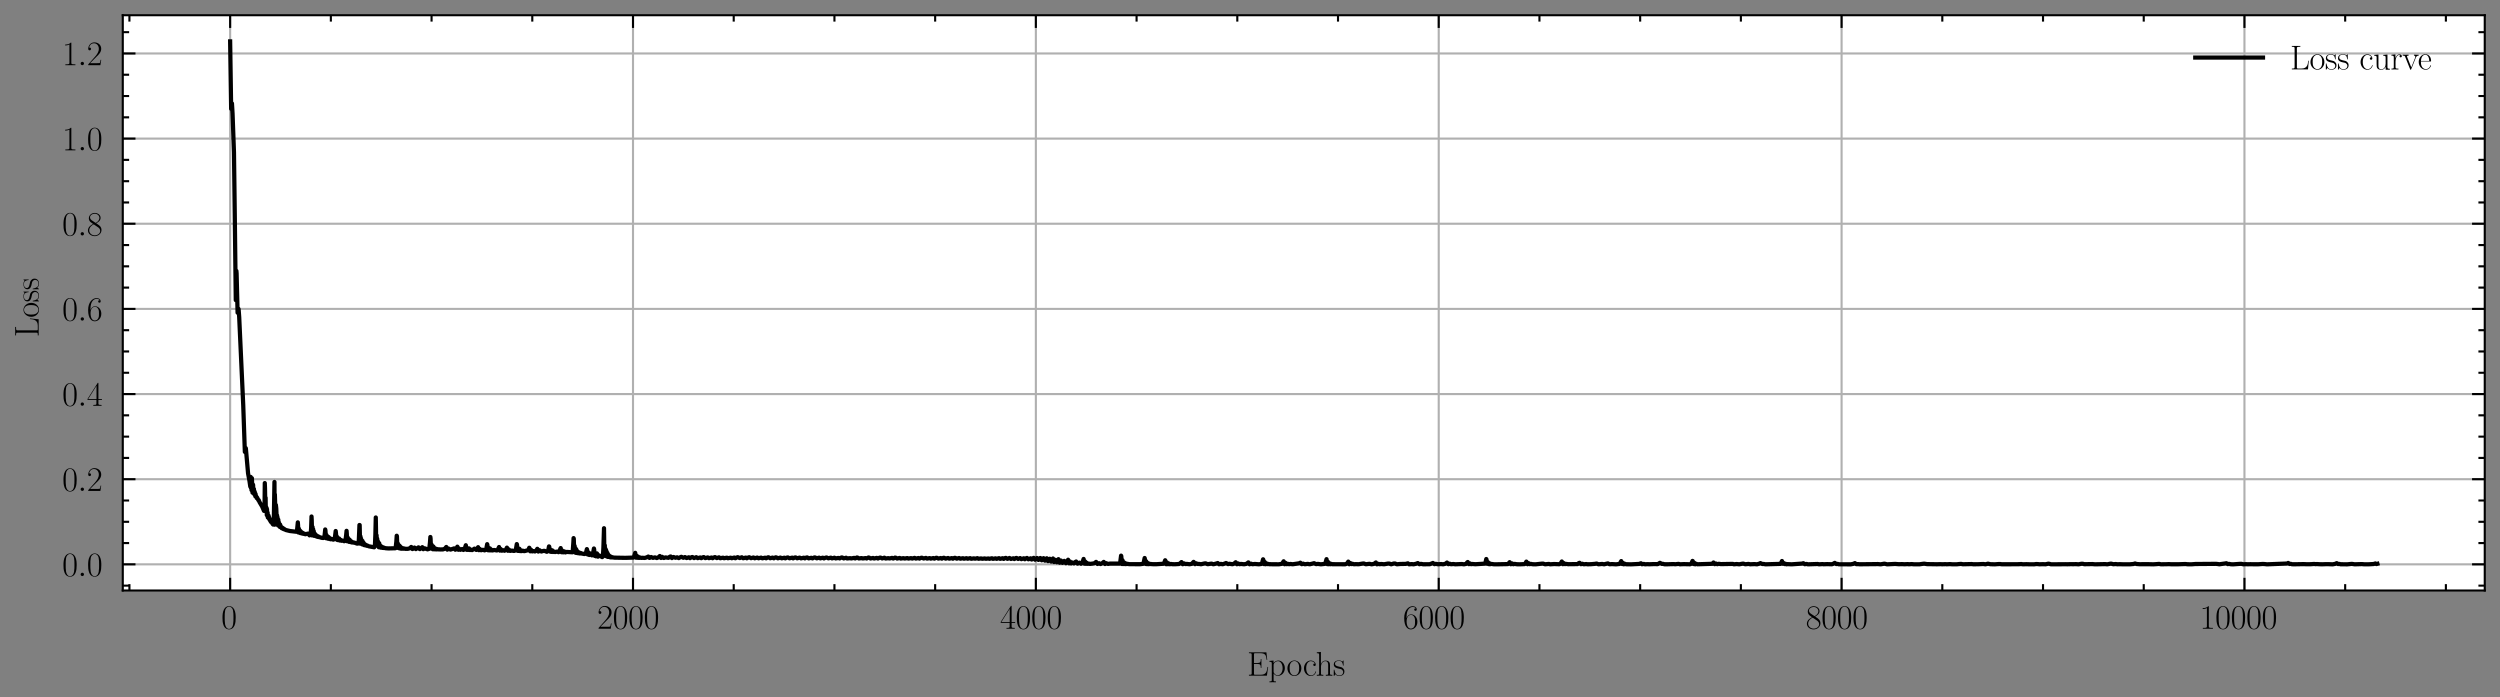 <?xml version="1.0" encoding="utf-8" standalone="no"?>
<!DOCTYPE svg PUBLIC "-//W3C//DTD SVG 1.1//EN"
  "http://www.w3.org/Graphics/SVG/1.1/DTD/svg11.dtd">
<svg xmlns:xlink="http://www.w3.org/1999/xlink" width="590.605pt" height="164.769pt" viewBox="0 0 590.605 164.769" xmlns="http://www.w3.org/2000/svg" version="1.1">
 <rect x="0" y="0" width="590.605" height="164.769" fill="#808080" stroke="none"/>
 <defs>
  <style type="text/css">*{stroke-linejoin: round; stroke-linecap: butt}</style>
 </defs>
 <g id="figure_1">
  <g id="patch_1">
   <path d="M -0 164.769 
L 590.605 164.769 
L 590.605 0 
L -0 0 
L -0 164.769 
z
" style="fill: none"/>
  </g>
  <g id="axes_1">
   <g id="patch_2">
    <path d="M 29.005 139.5 
L 587.005 139.5 
L 587.005 3.6 
L 29.005 3.6 
z
" style="fill: #ffffff"/>
   </g>
   <g id="matplotlib.axis_1">
    <g id="xtick_1">
     <g id="line2d_1">
      <path d="M 54.369 139.5 
L 54.369 3.6 
" clip-path="url(#pc10a42ae82)" style="fill: none; stroke: #b0b0b0; stroke-width: 0.5; stroke-linecap: square"/>
     </g>
     <g id="line2d_2">
      <defs>
       <path id="me698f281bd" d="M 0 0 
L 0 -3 
" style="stroke: #000000; stroke-width: 0.5"/>
      </defs>
      <g>
       <use xlink:href="#me698f281bd" x="54.369" y="139.5" style="stroke: #000000; stroke-width: 0.5"/>
      </g>
     </g>
     <g id="line2d_3">
      <defs>
       <path id="m2a7e837bf4" d="M 0 0 
L 0 3 
" style="stroke: #000000; stroke-width: 0.5"/>
      </defs>
      <g>
       <use xlink:href="#m2a7e837bf4" x="54.369" y="3.6" style="stroke: #000000; stroke-width: 0.5"/>
      </g>
     </g>
     <g id="text_1">
      <!-- $\mathdefault{0}$ -->
      <g transform="translate(52.252 148.535)scale(0.08 -0.08)">
       <defs>
        <path id="CMR17-30" d="M 2688 2025 
C 2688 2416 2682 3080 2413 3591 
C 2176 4039 1798 4198 1466 4198 
C 1158 4198 768 4058 525 3597 
C 269 3118 243 2524 243 2025 
C 243 1661 250 1106 448 619 
C 723 -39 1216 -128 1466 -128 
C 1760 -128 2208 -7 2470 600 
C 2662 1042 2688 1559 2688 2025 
z
M 1466 -26 
C 1056 -26 813 325 723 812 
C 653 1188 653 1738 653 2096 
C 653 2588 653 2997 736 3387 
C 858 3929 1216 4096 1466 4096 
C 1728 4096 2067 3923 2189 3400 
C 2272 3036 2278 2607 2278 2096 
C 2278 1680 2278 1169 2202 792 
C 2067 95 1690 -26 1466 -26 
z
" transform="scale(0.016)"/>
       </defs>
       <use xlink:href="#CMR17-30" transform="scale(0.996)"/>
      </g>
     </g>
    </g>
    <g id="xtick_2">
     <g id="line2d_4">
      <path d="M 149.542 139.5 
L 149.542 3.6 
" clip-path="url(#pc10a42ae82)" style="fill: none; stroke: #b0b0b0; stroke-width: 0.5; stroke-linecap: square"/>
     </g>
     <g id="line2d_5">
      <g>
       <use xlink:href="#me698f281bd" x="149.542" y="139.5" style="stroke: #000000; stroke-width: 0.5"/>
      </g>
     </g>
     <g id="line2d_6">
      <g>
       <use xlink:href="#m2a7e837bf4" x="149.542" y="3.6" style="stroke: #000000; stroke-width: 0.5"/>
      </g>
     </g>
     <g id="text_2">
      <!-- $\mathdefault{2000}$ -->
      <g transform="translate(141.074 148.535)scale(0.08 -0.08)">
       <defs>
        <path id="CMR17-32" d="M 2669 989 
L 2554 989 
C 2490 536 2438 459 2413 420 
C 2381 369 1920 369 1830 369 
L 602 369 
C 832 619 1280 1072 1824 1597 
C 2214 1967 2669 2402 2669 3035 
C 2669 3790 2067 4224 1395 4224 
C 691 4224 262 3604 262 3030 
C 262 2780 448 2748 525 2748 
C 589 2748 781 2787 781 3010 
C 781 3207 614 3264 525 3264 
C 486 3264 448 3258 422 3245 
C 544 3790 915 4058 1306 4058 
C 1862 4058 2227 3617 2227 3035 
C 2227 2479 1901 2000 1536 1584 
L 262 146 
L 262 0 
L 2515 0 
L 2669 989 
z
" transform="scale(0.016)"/>
       </defs>
       <use xlink:href="#CMR17-32" transform="scale(0.996)"/>
       <use xlink:href="#CMR17-30" transform="translate(45.69 0)scale(0.996)"/>
       <use xlink:href="#CMR17-30" transform="translate(91.381 0)scale(0.996)"/>
       <use xlink:href="#CMR17-30" transform="translate(137.071 0)scale(0.996)"/>
      </g>
     </g>
    </g>
    <g id="xtick_3">
     <g id="line2d_7">
      <path d="M 244.715 139.5 
L 244.715 3.6 
" clip-path="url(#pc10a42ae82)" style="fill: none; stroke: #b0b0b0; stroke-width: 0.5; stroke-linecap: square"/>
     </g>
     <g id="line2d_8">
      <g>
       <use xlink:href="#me698f281bd" x="244.715" y="139.5" style="stroke: #000000; stroke-width: 0.5"/>
      </g>
     </g>
     <g id="line2d_9">
      <g>
       <use xlink:href="#m2a7e837bf4" x="244.715" y="3.6" style="stroke: #000000; stroke-width: 0.5"/>
      </g>
     </g>
     <g id="text_3">
      <!-- $\mathdefault{4000}$ -->
      <g transform="translate(236.247 148.535)scale(0.08 -0.08)">
       <defs>
        <path id="CMR17-34" d="M 2150 4122 
C 2150 4256 2144 4256 2029 4256 
L 128 1254 
L 128 1088 
L 1779 1088 
L 1779 457 
C 1779 224 1766 160 1318 160 
L 1197 160 
L 1197 0 
C 1402 0 1747 0 1965 0 
C 2182 0 2528 0 2733 0 
L 2733 160 
L 2611 160 
C 2163 160 2150 224 2150 457 
L 2150 1088 
L 2803 1088 
L 2803 1254 
L 2150 1254 
L 2150 4122 
z
M 1798 3703 
L 1798 1254 
L 256 1254 
L 1798 3703 
z
" transform="scale(0.016)"/>
       </defs>
       <use xlink:href="#CMR17-34" transform="scale(0.996)"/>
       <use xlink:href="#CMR17-30" transform="translate(45.69 0)scale(0.996)"/>
       <use xlink:href="#CMR17-30" transform="translate(91.381 0)scale(0.996)"/>
       <use xlink:href="#CMR17-30" transform="translate(137.071 0)scale(0.996)"/>
      </g>
     </g>
    </g>
    <g id="xtick_4">
     <g id="line2d_10">
      <path d="M 339.888 139.5 
L 339.888 3.6 
" clip-path="url(#pc10a42ae82)" style="fill: none; stroke: #b0b0b0; stroke-width: 0.5; stroke-linecap: square"/>
     </g>
     <g id="line2d_11">
      <g>
       <use xlink:href="#me698f281bd" x="339.888" y="139.5" style="stroke: #000000; stroke-width: 0.5"/>
      </g>
     </g>
     <g id="line2d_12">
      <g>
       <use xlink:href="#m2a7e837bf4" x="339.888" y="3.6" style="stroke: #000000; stroke-width: 0.5"/>
      </g>
     </g>
     <g id="text_4">
      <!-- $\mathdefault{6000}$ -->
      <g transform="translate(331.42 148.535)scale(0.08 -0.08)">
       <defs>
        <path id="CMR17-36" d="M 678 2176 
C 678 3690 1395 4032 1811 4032 
C 1946 4032 2272 4009 2400 3776 
C 2298 3776 2106 3776 2106 3553 
C 2106 3381 2246 3323 2336 3323 
C 2394 3323 2566 3348 2566 3560 
C 2566 3954 2246 4179 1805 4179 
C 1043 4179 243 3390 243 1984 
C 243 253 966 -128 1478 -128 
C 2099 -128 2688 427 2688 1283 
C 2688 2081 2170 2662 1517 2662 
C 1126 2662 838 2407 678 1960 
L 678 2176 
z
M 1478 25 
C 691 25 691 1200 691 1436 
C 691 1896 909 2560 1504 2560 
C 1613 2560 1926 2560 2138 2120 
C 2253 1870 2253 1609 2253 1289 
C 2253 944 2253 690 2118 434 
C 1978 171 1773 25 1478 25 
z
" transform="scale(0.016)"/>
       </defs>
       <use xlink:href="#CMR17-36" transform="scale(0.996)"/>
       <use xlink:href="#CMR17-30" transform="translate(45.69 0)scale(0.996)"/>
       <use xlink:href="#CMR17-30" transform="translate(91.381 0)scale(0.996)"/>
       <use xlink:href="#CMR17-30" transform="translate(137.071 0)scale(0.996)"/>
      </g>
     </g>
    </g>
    <g id="xtick_5">
     <g id="line2d_13">
      <path d="M 435.061 139.5 
L 435.061 3.6 
" clip-path="url(#pc10a42ae82)" style="fill: none; stroke: #b0b0b0; stroke-width: 0.5; stroke-linecap: square"/>
     </g>
     <g id="line2d_14">
      <g>
       <use xlink:href="#me698f281bd" x="435.061" y="139.5" style="stroke: #000000; stroke-width: 0.5"/>
      </g>
     </g>
     <g id="line2d_15">
      <g>
       <use xlink:href="#m2a7e837bf4" x="435.061" y="3.6" style="stroke: #000000; stroke-width: 0.5"/>
      </g>
     </g>
     <g id="text_5">
      <!-- $\mathdefault{8000}$ -->
      <g transform="translate(426.593 148.535)scale(0.08 -0.08)">
       <defs>
        <path id="CMR17-38" d="M 1741 2264 
C 2144 2467 2554 2773 2554 3263 
C 2554 3841 1990 4179 1472 4179 
C 890 4179 378 3759 378 3180 
C 378 3021 416 2747 666 2505 
C 730 2442 998 2251 1171 2130 
C 883 1983 211 1634 211 934 
C 211 279 838 -128 1459 -128 
C 2144 -128 2720 362 2720 1010 
C 2720 1590 2330 1857 2074 2029 
L 1741 2264 
z
M 902 2822 
C 851 2854 595 3051 595 3351 
C 595 3739 998 4032 1459 4032 
C 1965 4032 2336 3676 2336 3262 
C 2336 2669 1670 2331 1638 2331 
C 1632 2331 1626 2331 1574 2370 
L 902 2822 
z
M 2080 1519 
C 2176 1449 2483 1240 2483 851 
C 2483 381 2010 25 1472 25 
C 890 25 448 438 448 940 
C 448 1443 838 1862 1280 2060 
L 2080 1519 
z
" transform="scale(0.016)"/>
       </defs>
       <use xlink:href="#CMR17-38" transform="scale(0.996)"/>
       <use xlink:href="#CMR17-30" transform="translate(45.69 0)scale(0.996)"/>
       <use xlink:href="#CMR17-30" transform="translate(91.381 0)scale(0.996)"/>
       <use xlink:href="#CMR17-30" transform="translate(137.071 0)scale(0.996)"/>
      </g>
     </g>
    </g>
    <g id="xtick_6">
     <g id="line2d_16">
      <path d="M 530.234 139.5 
L 530.234 3.6 
" clip-path="url(#pc10a42ae82)" style="fill: none; stroke: #b0b0b0; stroke-width: 0.5; stroke-linecap: square"/>
     </g>
     <g id="line2d_17">
      <g>
       <use xlink:href="#me698f281bd" x="530.234" y="139.5" style="stroke: #000000; stroke-width: 0.5"/>
      </g>
     </g>
     <g id="line2d_18">
      <g>
       <use xlink:href="#m2a7e837bf4" x="530.234" y="3.6" style="stroke: #000000; stroke-width: 0.5"/>
      </g>
     </g>
     <g id="text_6">
      <!-- $\mathdefault{10000}$ -->
      <g transform="translate(519.649 148.535)scale(0.08 -0.08)">
       <defs>
        <path id="CMR17-31" d="M 1702 4058 
C 1702 4192 1696 4192 1606 4192 
C 1357 3916 979 3827 621 3827 
C 602 3827 570 3827 563 3808 
C 557 3795 557 3782 557 3648 
C 755 3648 1088 3686 1344 3839 
L 1344 461 
C 1344 236 1331 160 781 160 
L 589 160 
L 589 0 
C 896 0 1216 0 1523 0 
C 1830 0 2150 0 2458 0 
L 2458 160 
L 2266 160 
C 1715 160 1702 230 1702 458 
L 1702 4058 
z
" transform="scale(0.016)"/>
       </defs>
       <use xlink:href="#CMR17-31" transform="scale(0.996)"/>
       <use xlink:href="#CMR17-30" transform="translate(45.69 0)scale(0.996)"/>
       <use xlink:href="#CMR17-30" transform="translate(91.381 0)scale(0.996)"/>
       <use xlink:href="#CMR17-30" transform="translate(137.071 0)scale(0.996)"/>
       <use xlink:href="#CMR17-30" transform="translate(182.762 0)scale(0.996)"/>
      </g>
     </g>
    </g>
    <g id="xtick_7">
     <g id="line2d_19">
      <defs>
       <path id="md8eb2c9aec" d="M 0 0 
L 0 -1.5 
" style="stroke: #000000; stroke-width: 0.5"/>
      </defs>
      <g>
       <use xlink:href="#md8eb2c9aec" x="30.576" y="139.5" style="stroke: #000000; stroke-width: 0.5"/>
      </g>
     </g>
     <g id="line2d_20">
      <defs>
       <path id="mef6c2cd133" d="M 0 0 
L 0 1.5 
" style="stroke: #000000; stroke-width: 0.5"/>
      </defs>
      <g>
       <use xlink:href="#mef6c2cd133" x="30.576" y="3.6" style="stroke: #000000; stroke-width: 0.5"/>
      </g>
     </g>
    </g>
    <g id="xtick_8">
     <g id="line2d_21">
      <g>
       <use xlink:href="#md8eb2c9aec" x="78.162" y="139.5" style="stroke: #000000; stroke-width: 0.5"/>
      </g>
     </g>
     <g id="line2d_22">
      <g>
       <use xlink:href="#mef6c2cd133" x="78.162" y="3.6" style="stroke: #000000; stroke-width: 0.5"/>
      </g>
     </g>
    </g>
    <g id="xtick_9">
     <g id="line2d_23">
      <g>
       <use xlink:href="#md8eb2c9aec" x="101.955" y="139.5" style="stroke: #000000; stroke-width: 0.5"/>
      </g>
     </g>
     <g id="line2d_24">
      <g>
       <use xlink:href="#mef6c2cd133" x="101.955" y="3.6" style="stroke: #000000; stroke-width: 0.5"/>
      </g>
     </g>
    </g>
    <g id="xtick_10">
     <g id="line2d_25">
      <g>
       <use xlink:href="#md8eb2c9aec" x="125.749" y="139.5" style="stroke: #000000; stroke-width: 0.5"/>
      </g>
     </g>
     <g id="line2d_26">
      <g>
       <use xlink:href="#mef6c2cd133" x="125.749" y="3.6" style="stroke: #000000; stroke-width: 0.5"/>
      </g>
     </g>
    </g>
    <g id="xtick_11">
     <g id="line2d_27">
      <g>
       <use xlink:href="#md8eb2c9aec" x="173.335" y="139.5" style="stroke: #000000; stroke-width: 0.5"/>
      </g>
     </g>
     <g id="line2d_28">
      <g>
       <use xlink:href="#mef6c2cd133" x="173.335" y="3.6" style="stroke: #000000; stroke-width: 0.5"/>
      </g>
     </g>
    </g>
    <g id="xtick_12">
     <g id="line2d_29">
      <g>
       <use xlink:href="#md8eb2c9aec" x="197.129" y="139.5" style="stroke: #000000; stroke-width: 0.5"/>
      </g>
     </g>
     <g id="line2d_30">
      <g>
       <use xlink:href="#mef6c2cd133" x="197.129" y="3.6" style="stroke: #000000; stroke-width: 0.5"/>
      </g>
     </g>
    </g>
    <g id="xtick_13">
     <g id="line2d_31">
      <g>
       <use xlink:href="#md8eb2c9aec" x="220.922" y="139.5" style="stroke: #000000; stroke-width: 0.5"/>
      </g>
     </g>
     <g id="line2d_32">
      <g>
       <use xlink:href="#mef6c2cd133" x="220.922" y="3.6" style="stroke: #000000; stroke-width: 0.5"/>
      </g>
     </g>
    </g>
    <g id="xtick_14">
     <g id="line2d_33">
      <g>
       <use xlink:href="#md8eb2c9aec" x="268.508" y="139.5" style="stroke: #000000; stroke-width: 0.5"/>
      </g>
     </g>
     <g id="line2d_34">
      <g>
       <use xlink:href="#mef6c2cd133" x="268.508" y="3.6" style="stroke: #000000; stroke-width: 0.5"/>
      </g>
     </g>
    </g>
    <g id="xtick_15">
     <g id="line2d_35">
      <g>
       <use xlink:href="#md8eb2c9aec" x="292.302" y="139.5" style="stroke: #000000; stroke-width: 0.5"/>
      </g>
     </g>
     <g id="line2d_36">
      <g>
       <use xlink:href="#mef6c2cd133" x="292.302" y="3.6" style="stroke: #000000; stroke-width: 0.5"/>
      </g>
     </g>
    </g>
    <g id="xtick_16">
     <g id="line2d_37">
      <g>
       <use xlink:href="#md8eb2c9aec" x="316.095" y="139.5" style="stroke: #000000; stroke-width: 0.5"/>
      </g>
     </g>
     <g id="line2d_38">
      <g>
       <use xlink:href="#mef6c2cd133" x="316.095" y="3.6" style="stroke: #000000; stroke-width: 0.5"/>
      </g>
     </g>
    </g>
    <g id="xtick_17">
     <g id="line2d_39">
      <g>
       <use xlink:href="#md8eb2c9aec" x="363.682" y="139.5" style="stroke: #000000; stroke-width: 0.5"/>
      </g>
     </g>
     <g id="line2d_40">
      <g>
       <use xlink:href="#mef6c2cd133" x="363.682" y="3.6" style="stroke: #000000; stroke-width: 0.5"/>
      </g>
     </g>
    </g>
    <g id="xtick_18">
     <g id="line2d_41">
      <g>
       <use xlink:href="#md8eb2c9aec" x="387.475" y="139.5" style="stroke: #000000; stroke-width: 0.5"/>
      </g>
     </g>
     <g id="line2d_42">
      <g>
       <use xlink:href="#mef6c2cd133" x="387.475" y="3.6" style="stroke: #000000; stroke-width: 0.5"/>
      </g>
     </g>
    </g>
    <g id="xtick_19">
     <g id="line2d_43">
      <g>
       <use xlink:href="#md8eb2c9aec" x="411.268" y="139.5" style="stroke: #000000; stroke-width: 0.5"/>
      </g>
     </g>
     <g id="line2d_44">
      <g>
       <use xlink:href="#mef6c2cd133" x="411.268" y="3.6" style="stroke: #000000; stroke-width: 0.5"/>
      </g>
     </g>
    </g>
    <g id="xtick_20">
     <g id="line2d_45">
      <g>
       <use xlink:href="#md8eb2c9aec" x="458.855" y="139.5" style="stroke: #000000; stroke-width: 0.5"/>
      </g>
     </g>
     <g id="line2d_46">
      <g>
       <use xlink:href="#mef6c2cd133" x="458.855" y="3.6" style="stroke: #000000; stroke-width: 0.5"/>
      </g>
     </g>
    </g>
    <g id="xtick_21">
     <g id="line2d_47">
      <g>
       <use xlink:href="#md8eb2c9aec" x="482.648" y="139.5" style="stroke: #000000; stroke-width: 0.5"/>
      </g>
     </g>
     <g id="line2d_48">
      <g>
       <use xlink:href="#mef6c2cd133" x="482.648" y="3.6" style="stroke: #000000; stroke-width: 0.5"/>
      </g>
     </g>
    </g>
    <g id="xtick_22">
     <g id="line2d_49">
      <g>
       <use xlink:href="#md8eb2c9aec" x="506.441" y="139.5" style="stroke: #000000; stroke-width: 0.5"/>
      </g>
     </g>
     <g id="line2d_50">
      <g>
       <use xlink:href="#mef6c2cd133" x="506.441" y="3.6" style="stroke: #000000; stroke-width: 0.5"/>
      </g>
     </g>
    </g>
    <g id="xtick_23">
     <g id="line2d_51">
      <g>
       <use xlink:href="#md8eb2c9aec" x="554.028" y="139.5" style="stroke: #000000; stroke-width: 0.5"/>
      </g>
     </g>
     <g id="line2d_52">
      <g>
       <use xlink:href="#mef6c2cd133" x="554.028" y="3.6" style="stroke: #000000; stroke-width: 0.5"/>
      </g>
     </g>
    </g>
    <g id="xtick_24">
     <g id="line2d_53">
      <g>
       <use xlink:href="#md8eb2c9aec" x="577.821" y="139.5" style="stroke: #000000; stroke-width: 0.5"/>
      </g>
     </g>
     <g id="line2d_54">
      <g>
       <use xlink:href="#mef6c2cd133" x="577.821" y="3.6" style="stroke: #000000; stroke-width: 0.5"/>
      </g>
     </g>
    </g>
    <g id="text_7">
     <!-- Epochs -->
     <g transform="translate(294.634 159.619)scale(0.08 -0.08)">
      <defs>
       <path id="CMR17-45" d="M 3885 1615 
L 3770 1615 
C 3629 676 3546 166 2419 166 
L 1530 166 
C 1274 166 1261 197 1261 414 
L 1261 2176 
L 1862 2176 
C 2464 2176 2522 1960 2522 1430 
L 2637 1430 
L 2637 3081 
L 2522 3081 
C 2522 2557 2464 2342 1862 2342 
L 1261 2342 
L 1261 3913 
C 1261 4128 1274 4160 1530 4160 
L 2406 4160 
C 3398 4160 3514 3769 3603 2929 
L 3718 2929 
L 3565 4325 
L 326 4325 
L 326 4160 
C 768 4160 838 4160 838 3874 
L 838 451 
C 838 166 768 166 326 166 
L 326 0 
L 3654 0 
L 3885 1615 
z
" transform="scale(0.016)"/>
       <path id="CMR17-70" d="M 1408 -1063 
C 998 -1063 973 -1037 973 -789 
L 973 402 
C 1158 134 1427 -38 1766 -38 
C 2406 -38 3053 523 3053 1388 
C 3053 2191 2496 2802 1837 2802 
C 1453 2802 1139 2592 960 2338 
L 960 2802 
L 198 2732 
L 198 2567 
C 576 2567 634 2528 634 2223 
L 634 -789 
C 634 -1031 608 -1063 198 -1063 
L 198 -1228 
C 352 -1216 634 -1216 800 -1216 
C 966 -1216 1254 -1216 1408 -1228 
L 1408 -1063 
z
M 973 2012 
C 973 2102 973 2235 1222 2471 
C 1254 2497 1472 2688 1792 2688 
C 2259 2688 2643 2108 2643 1382 
C 2643 656 2234 64 1728 64 
C 1498 64 1248 172 1056 472 
C 973 612 973 650 973 752 
L 973 2012 
z
" transform="scale(0.016)"/>
       <path id="CMR17-6f" d="M 2758 1356 
C 2758 2176 2163 2816 1466 2816 
C 768 2816 173 2176 173 1356 
C 173 551 768 -64 1466 -64 
C 2163 -64 2758 551 2758 1356 
z
M 1466 51 
C 1165 51 909 230 762 480 
C 602 767 582 1126 582 1408 
C 582 1677 595 2010 762 2298 
C 890 2509 1139 2714 1466 2714 
C 1754 2714 1997 2554 2150 2330 
C 2349 2029 2349 1607 2349 1408 
C 2349 1158 2336 775 2163 467 
C 1984 173 1709 51 1466 51 
z
" transform="scale(0.016)"/>
       <path id="CMR17-63" d="M 2234 2240 
C 2112 2240 1933 2240 1933 2017 
C 1933 1838 2080 1787 2163 1787 
C 2208 1787 2394 1807 2394 2024 
C 2394 2467 1958 2803 1466 2803 
C 787 2803 211 2178 211 1363 
C 211 516 813 -64 1466 -64 
C 2259 -64 2458 677 2458 748 
C 2458 774 2451 793 2406 793 
C 2362 793 2355 787 2330 703 
C 2163 180 1798 51 1523 51 
C 1114 51 621 427 621 1369 
C 621 2338 1094 2688 1472 2688 
C 1722 2688 2093 2573 2234 2240 
z
" transform="scale(0.016)"/>
       <path id="CMR17-68" d="M 2656 1933 
C 2656 2259 2592 2790 1837 2790 
C 1312 2790 1056 2368 979 2157 
L 973 2157 
L 973 4396 
L 211 4326 
L 211 4160 
C 589 4160 646 4122 646 3817 
L 646 426 
C 646 184 621 153 211 153 
L 211 -13 
C 365 0 646 0 813 0 
C 979 0 1267 0 1421 -13 
L 1421 153 
C 1011 153 986 178 986 428 
L 986 1658 
C 986 2247 1344 2688 1792 2688 
C 2266 2688 2317 2266 2317 1958 
L 2317 428 
C 2317 184 2291 153 1882 153 
L 1882 -13 
C 2035 0 2317 0 2483 0 
C 2650 0 2938 0 3091 -13 
L 3091 153 
C 2682 153 2656 178 2656 428 
L 2656 1933 
z
" transform="scale(0.016)"/>
       <path id="CMR17-73" d="M 1978 2697 
C 1978 2813 1971 2819 1933 2819 
C 1907 2819 1901 2813 1824 2717 
C 1805 2691 1747 2626 1728 2601 
C 1523 2819 1235 2819 1126 2819 
C 416 2819 160 2447 160 2076 
C 160 1498 813 1365 998 1325 
C 1402 1243 1542 1217 1677 1101 
C 1760 1025 1901 884 1901 654 
C 1901 384 1747 38 1158 38 
C 602 38 403 460 288 1021 
C 269 1110 269 1117 218 1117 
C 166 1117 160 1110 160 983 
L 160 63 
C 160 -51 166 -58 205 -58 
C 237 -58 243 -51 275 0 
C 314 57 410 211 448 276 
C 576 103 800 -64 1158 -64 
C 1792 -64 2131 283 2131 784 
C 2131 1112 1958 1285 1875 1362 
C 1683 1561 1459 1606 1190 1657 
C 838 1735 390 1825 390 2217 
C 390 2383 480 2737 1126 2737 
C 1811 2737 1850 2094 1862 1888 
C 1869 1856 1901 1849 1920 1849 
C 1978 1849 1978 1869 1978 1978 
L 1978 2697 
z
" transform="scale(0.016)"/>
      </defs>
      <use xlink:href="#CMR17-45" transform="scale(0.996)"/>
      <use xlink:href="#CMR17-70" transform="translate(62.586 0)scale(0.996)"/>
      <use xlink:href="#CMR17-6f" transform="translate(116.084 0)scale(0.996)"/>
      <use xlink:href="#CMR17-63" transform="translate(164.377 0)scale(0.996)"/>
      <use xlink:href="#CMR17-68" transform="translate(202.26 0)scale(0.996)"/>
      <use xlink:href="#CMR17-73" transform="translate(253.156 0)scale(0.996)"/>
     </g>
    </g>
   </g>
   <g id="matplotlib.axis_2">
    <g id="ytick_1">
     <g id="line2d_55">
      <path d="M 29.005 133.324 
L 587.005 133.324 
" clip-path="url(#pc10a42ae82)" style="fill: none; stroke: #b0b0b0; stroke-width: 0.5; stroke-linecap: square"/>
     </g>
     <g id="line2d_56">
      <defs>
       <path id="m9b42dbf145" d="M 0 0 
L 3 0 
" style="stroke: #000000; stroke-width: 0.5"/>
      </defs>
      <g>
       <use xlink:href="#m9b42dbf145" x="29.005" y="133.324" style="stroke: #000000; stroke-width: 0.5"/>
      </g>
     </g>
     <g id="line2d_57">
      <defs>
       <path id="mf244e2066f" d="M 0 0 
L -3 0 
" style="stroke: #000000; stroke-width: 0.5"/>
      </defs>
      <g>
       <use xlink:href="#mf244e2066f" x="587.005" y="133.324" style="stroke: #000000; stroke-width: 0.5"/>
      </g>
     </g>
     <g id="text_8">
      <!-- $\mathdefault{0.0}$ -->
      <g transform="translate(14.685 136.092)scale(0.08 -0.08)">
       <defs>
        <path id="CMMI12-3a" d="M 1178 307 
C 1178 492 1024 619 870 619 
C 685 619 557 466 557 313 
C 557 128 710 0 864 0 
C 1050 0 1178 153 1178 307 
z
" transform="scale(0.016)"/>
       </defs>
       <use xlink:href="#CMR17-30" transform="scale(0.996)"/>
       <use xlink:href="#CMMI12-3a" transform="translate(45.69 0)scale(0.996)"/>
       <use xlink:href="#CMR17-30" transform="translate(72.788 0)scale(0.996)"/>
      </g>
     </g>
    </g>
    <g id="ytick_2">
     <g id="line2d_58">
      <path d="M 29.005 113.208 
L 587.005 113.208 
" clip-path="url(#pc10a42ae82)" style="fill: none; stroke: #b0b0b0; stroke-width: 0.5; stroke-linecap: square"/>
     </g>
     <g id="line2d_59">
      <g>
       <use xlink:href="#m9b42dbf145" x="29.005" y="113.208" style="stroke: #000000; stroke-width: 0.5"/>
      </g>
     </g>
     <g id="line2d_60">
      <g>
       <use xlink:href="#mf244e2066f" x="587.005" y="113.208" style="stroke: #000000; stroke-width: 0.5"/>
      </g>
     </g>
     <g id="text_9">
      <!-- $\mathdefault{0.2}$ -->
      <g transform="translate(14.685 115.976)scale(0.08 -0.08)">
       <use xlink:href="#CMR17-30" transform="scale(0.996)"/>
       <use xlink:href="#CMMI12-3a" transform="translate(45.69 0)scale(0.996)"/>
       <use xlink:href="#CMR17-32" transform="translate(72.788 0)scale(0.996)"/>
      </g>
     </g>
    </g>
    <g id="ytick_3">
     <g id="line2d_61">
      <path d="M 29.005 93.092 
L 587.005 93.092 
" clip-path="url(#pc10a42ae82)" style="fill: none; stroke: #b0b0b0; stroke-width: 0.5; stroke-linecap: square"/>
     </g>
     <g id="line2d_62">
      <g>
       <use xlink:href="#m9b42dbf145" x="29.005" y="93.092" style="stroke: #000000; stroke-width: 0.5"/>
      </g>
     </g>
     <g id="line2d_63">
      <g>
       <use xlink:href="#mf244e2066f" x="587.005" y="93.092" style="stroke: #000000; stroke-width: 0.5"/>
      </g>
     </g>
     <g id="text_10">
      <!-- $\mathdefault{0.4}$ -->
      <g transform="translate(14.685 95.86)scale(0.08 -0.08)">
       <use xlink:href="#CMR17-30" transform="scale(0.996)"/>
       <use xlink:href="#CMMI12-3a" transform="translate(45.69 0)scale(0.996)"/>
       <use xlink:href="#CMR17-34" transform="translate(72.788 0)scale(0.996)"/>
      </g>
     </g>
    </g>
    <g id="ytick_4">
     <g id="line2d_64">
      <path d="M 29.005 72.976 
L 587.005 72.976 
" clip-path="url(#pc10a42ae82)" style="fill: none; stroke: #b0b0b0; stroke-width: 0.5; stroke-linecap: square"/>
     </g>
     <g id="line2d_65">
      <g>
       <use xlink:href="#m9b42dbf145" x="29.005" y="72.976" style="stroke: #000000; stroke-width: 0.5"/>
      </g>
     </g>
     <g id="line2d_66">
      <g>
       <use xlink:href="#mf244e2066f" x="587.005" y="72.976" style="stroke: #000000; stroke-width: 0.5"/>
      </g>
     </g>
     <g id="text_11">
      <!-- $\mathdefault{0.6}$ -->
      <g transform="translate(14.685 75.744)scale(0.08 -0.08)">
       <use xlink:href="#CMR17-30" transform="scale(0.996)"/>
       <use xlink:href="#CMMI12-3a" transform="translate(45.69 0)scale(0.996)"/>
       <use xlink:href="#CMR17-36" transform="translate(72.788 0)scale(0.996)"/>
      </g>
     </g>
    </g>
    <g id="ytick_5">
     <g id="line2d_67">
      <path d="M 29.005 52.86 
L 587.005 52.86 
" clip-path="url(#pc10a42ae82)" style="fill: none; stroke: #b0b0b0; stroke-width: 0.5; stroke-linecap: square"/>
     </g>
     <g id="line2d_68">
      <g>
       <use xlink:href="#m9b42dbf145" x="29.005" y="52.86" style="stroke: #000000; stroke-width: 0.5"/>
      </g>
     </g>
     <g id="line2d_69">
      <g>
       <use xlink:href="#mf244e2066f" x="587.005" y="52.86" style="stroke: #000000; stroke-width: 0.5"/>
      </g>
     </g>
     <g id="text_12">
      <!-- $\mathdefault{0.8}$ -->
      <g transform="translate(14.685 55.628)scale(0.08 -0.08)">
       <use xlink:href="#CMR17-30" transform="scale(0.996)"/>
       <use xlink:href="#CMMI12-3a" transform="translate(45.69 0)scale(0.996)"/>
       <use xlink:href="#CMR17-38" transform="translate(72.788 0)scale(0.996)"/>
      </g>
     </g>
    </g>
    <g id="ytick_6">
     <g id="line2d_70">
      <path d="M 29.005 32.744 
L 587.005 32.744 
" clip-path="url(#pc10a42ae82)" style="fill: none; stroke: #b0b0b0; stroke-width: 0.5; stroke-linecap: square"/>
     </g>
     <g id="line2d_71">
      <g>
       <use xlink:href="#m9b42dbf145" x="29.005" y="32.744" style="stroke: #000000; stroke-width: 0.5"/>
      </g>
     </g>
     <g id="line2d_72">
      <g>
       <use xlink:href="#mf244e2066f" x="587.005" y="32.744" style="stroke: #000000; stroke-width: 0.5"/>
      </g>
     </g>
     <g id="text_13">
      <!-- $\mathdefault{1.0}$ -->
      <g transform="translate(14.685 35.512)scale(0.08 -0.08)">
       <use xlink:href="#CMR17-31" transform="scale(0.996)"/>
       <use xlink:href="#CMMI12-3a" transform="translate(45.69 0)scale(0.996)"/>
       <use xlink:href="#CMR17-30" transform="translate(72.788 0)scale(0.996)"/>
      </g>
     </g>
    </g>
    <g id="ytick_7">
     <g id="line2d_73">
      <path d="M 29.005 12.628 
L 587.005 12.628 
" clip-path="url(#pc10a42ae82)" style="fill: none; stroke: #b0b0b0; stroke-width: 0.5; stroke-linecap: square"/>
     </g>
     <g id="line2d_74">
      <g>
       <use xlink:href="#m9b42dbf145" x="29.005" y="12.628" style="stroke: #000000; stroke-width: 0.5"/>
      </g>
     </g>
     <g id="line2d_75">
      <g>
       <use xlink:href="#mf244e2066f" x="587.005" y="12.628" style="stroke: #000000; stroke-width: 0.5"/>
      </g>
     </g>
     <g id="text_14">
      <!-- $\mathdefault{1.2}$ -->
      <g transform="translate(14.685 15.396)scale(0.08 -0.08)">
       <use xlink:href="#CMR17-31" transform="scale(0.996)"/>
       <use xlink:href="#CMMI12-3a" transform="translate(45.69 0)scale(0.996)"/>
       <use xlink:href="#CMR17-32" transform="translate(72.788 0)scale(0.996)"/>
      </g>
     </g>
    </g>
    <g id="ytick_8">
     <g id="line2d_76">
      <defs>
       <path id="m6bb9009548" d="M 0 0 
L 1.5 0 
" style="stroke: #000000; stroke-width: 0.5"/>
      </defs>
      <g>
       <use xlink:href="#m6bb9009548" x="29.005" y="138.353" style="stroke: #000000; stroke-width: 0.5"/>
      </g>
     </g>
     <g id="line2d_77">
      <defs>
       <path id="m36f5944494" d="M 0 0 
L -1.5 0 
" style="stroke: #000000; stroke-width: 0.5"/>
      </defs>
      <g>
       <use xlink:href="#m36f5944494" x="587.005" y="138.353" style="stroke: #000000; stroke-width: 0.5"/>
      </g>
     </g>
    </g>
    <g id="ytick_9">
     <g id="line2d_78">
      <g>
       <use xlink:href="#m6bb9009548" x="29.005" y="128.295" style="stroke: #000000; stroke-width: 0.5"/>
      </g>
     </g>
     <g id="line2d_79">
      <g>
       <use xlink:href="#m36f5944494" x="587.005" y="128.295" style="stroke: #000000; stroke-width: 0.5"/>
      </g>
     </g>
    </g>
    <g id="ytick_10">
     <g id="line2d_80">
      <g>
       <use xlink:href="#m6bb9009548" x="29.005" y="123.266" style="stroke: #000000; stroke-width: 0.5"/>
      </g>
     </g>
     <g id="line2d_81">
      <g>
       <use xlink:href="#m36f5944494" x="587.005" y="123.266" style="stroke: #000000; stroke-width: 0.5"/>
      </g>
     </g>
    </g>
    <g id="ytick_11">
     <g id="line2d_82">
      <g>
       <use xlink:href="#m6bb9009548" x="29.005" y="118.237" style="stroke: #000000; stroke-width: 0.5"/>
      </g>
     </g>
     <g id="line2d_83">
      <g>
       <use xlink:href="#m36f5944494" x="587.005" y="118.237" style="stroke: #000000; stroke-width: 0.5"/>
      </g>
     </g>
    </g>
    <g id="ytick_12">
     <g id="line2d_84">
      <g>
       <use xlink:href="#m6bb9009548" x="29.005" y="108.179" style="stroke: #000000; stroke-width: 0.5"/>
      </g>
     </g>
     <g id="line2d_85">
      <g>
       <use xlink:href="#m36f5944494" x="587.005" y="108.179" style="stroke: #000000; stroke-width: 0.5"/>
      </g>
     </g>
    </g>
    <g id="ytick_13">
     <g id="line2d_86">
      <g>
       <use xlink:href="#m6bb9009548" x="29.005" y="103.15" style="stroke: #000000; stroke-width: 0.5"/>
      </g>
     </g>
     <g id="line2d_87">
      <g>
       <use xlink:href="#m36f5944494" x="587.005" y="103.15" style="stroke: #000000; stroke-width: 0.5"/>
      </g>
     </g>
    </g>
    <g id="ytick_14">
     <g id="line2d_88">
      <g>
       <use xlink:href="#m6bb9009548" x="29.005" y="98.121" style="stroke: #000000; stroke-width: 0.5"/>
      </g>
     </g>
     <g id="line2d_89">
      <g>
       <use xlink:href="#m36f5944494" x="587.005" y="98.121" style="stroke: #000000; stroke-width: 0.5"/>
      </g>
     </g>
    </g>
    <g id="ytick_15">
     <g id="line2d_90">
      <g>
       <use xlink:href="#m6bb9009548" x="29.005" y="88.063" style="stroke: #000000; stroke-width: 0.5"/>
      </g>
     </g>
     <g id="line2d_91">
      <g>
       <use xlink:href="#m36f5944494" x="587.005" y="88.063" style="stroke: #000000; stroke-width: 0.5"/>
      </g>
     </g>
    </g>
    <g id="ytick_16">
     <g id="line2d_92">
      <g>
       <use xlink:href="#m6bb9009548" x="29.005" y="83.034" style="stroke: #000000; stroke-width: 0.5"/>
      </g>
     </g>
     <g id="line2d_93">
      <g>
       <use xlink:href="#m36f5944494" x="587.005" y="83.034" style="stroke: #000000; stroke-width: 0.5"/>
      </g>
     </g>
    </g>
    <g id="ytick_17">
     <g id="line2d_94">
      <g>
       <use xlink:href="#m6bb9009548" x="29.005" y="78.005" style="stroke: #000000; stroke-width: 0.5"/>
      </g>
     </g>
     <g id="line2d_95">
      <g>
       <use xlink:href="#m36f5944494" x="587.005" y="78.005" style="stroke: #000000; stroke-width: 0.5"/>
      </g>
     </g>
    </g>
    <g id="ytick_18">
     <g id="line2d_96">
      <g>
       <use xlink:href="#m6bb9009548" x="29.005" y="67.947" style="stroke: #000000; stroke-width: 0.5"/>
      </g>
     </g>
     <g id="line2d_97">
      <g>
       <use xlink:href="#m36f5944494" x="587.005" y="67.947" style="stroke: #000000; stroke-width: 0.5"/>
      </g>
     </g>
    </g>
    <g id="ytick_19">
     <g id="line2d_98">
      <g>
       <use xlink:href="#m6bb9009548" x="29.005" y="62.918" style="stroke: #000000; stroke-width: 0.5"/>
      </g>
     </g>
     <g id="line2d_99">
      <g>
       <use xlink:href="#m36f5944494" x="587.005" y="62.918" style="stroke: #000000; stroke-width: 0.5"/>
      </g>
     </g>
    </g>
    <g id="ytick_20">
     <g id="line2d_100">
      <g>
       <use xlink:href="#m6bb9009548" x="29.005" y="57.889" style="stroke: #000000; stroke-width: 0.5"/>
      </g>
     </g>
     <g id="line2d_101">
      <g>
       <use xlink:href="#m36f5944494" x="587.005" y="57.889" style="stroke: #000000; stroke-width: 0.5"/>
      </g>
     </g>
    </g>
    <g id="ytick_21">
     <g id="line2d_102">
      <g>
       <use xlink:href="#m6bb9009548" x="29.005" y="47.831" style="stroke: #000000; stroke-width: 0.5"/>
      </g>
     </g>
     <g id="line2d_103">
      <g>
       <use xlink:href="#m36f5944494" x="587.005" y="47.831" style="stroke: #000000; stroke-width: 0.5"/>
      </g>
     </g>
    </g>
    <g id="ytick_22">
     <g id="line2d_104">
      <g>
       <use xlink:href="#m6bb9009548" x="29.005" y="42.802" style="stroke: #000000; stroke-width: 0.5"/>
      </g>
     </g>
     <g id="line2d_105">
      <g>
       <use xlink:href="#m36f5944494" x="587.005" y="42.802" style="stroke: #000000; stroke-width: 0.5"/>
      </g>
     </g>
    </g>
    <g id="ytick_23">
     <g id="line2d_106">
      <g>
       <use xlink:href="#m6bb9009548" x="29.005" y="37.773" style="stroke: #000000; stroke-width: 0.5"/>
      </g>
     </g>
     <g id="line2d_107">
      <g>
       <use xlink:href="#m36f5944494" x="587.005" y="37.773" style="stroke: #000000; stroke-width: 0.5"/>
      </g>
     </g>
    </g>
    <g id="ytick_24">
     <g id="line2d_108">
      <g>
       <use xlink:href="#m6bb9009548" x="29.005" y="27.715" style="stroke: #000000; stroke-width: 0.5"/>
      </g>
     </g>
     <g id="line2d_109">
      <g>
       <use xlink:href="#m36f5944494" x="587.005" y="27.715" style="stroke: #000000; stroke-width: 0.5"/>
      </g>
     </g>
    </g>
    <g id="ytick_25">
     <g id="line2d_110">
      <g>
       <use xlink:href="#m6bb9009548" x="29.005" y="22.686" style="stroke: #000000; stroke-width: 0.5"/>
      </g>
     </g>
     <g id="line2d_111">
      <g>
       <use xlink:href="#m36f5944494" x="587.005" y="22.686" style="stroke: #000000; stroke-width: 0.5"/>
      </g>
     </g>
    </g>
    <g id="ytick_26">
     <g id="line2d_112">
      <g>
       <use xlink:href="#m6bb9009548" x="29.005" y="17.657" style="stroke: #000000; stroke-width: 0.5"/>
      </g>
     </g>
     <g id="line2d_113">
      <g>
       <use xlink:href="#m36f5944494" x="587.005" y="17.657" style="stroke: #000000; stroke-width: 0.5"/>
      </g>
     </g>
    </g>
    <g id="ytick_27">
     <g id="line2d_114">
      <g>
       <use xlink:href="#m6bb9009548" x="29.005" y="7.599" style="stroke: #000000; stroke-width: 0.5"/>
      </g>
     </g>
     <g id="line2d_115">
      <g>
       <use xlink:href="#m36f5944494" x="587.005" y="7.599" style="stroke: #000000; stroke-width: 0.5"/>
      </g>
     </g>
    </g>
    <g id="text_15">
     <!-- Loss -->
     <g transform="translate(9.135 79.652)rotate(-90)scale(0.08 -0.08)">
      <defs>
       <path id="CMR17-4c" d="M 3469 1615 
L 3354 1615 
C 3302 983 3219 166 2125 166 
L 1530 166 
C 1274 166 1261 197 1261 414 
L 1261 3898 
C 1261 4129 1274 4192 1760 4192 
L 1901 4192 
L 1901 4352 
C 1638 4352 1331 4352 1069 4352 
C 870 4352 512 4352 326 4352 
L 326 4192 
C 768 4192 838 4192 838 3905 
L 838 452 
C 838 166 768 166 326 166 
L 326 0 
L 3315 0 
L 3469 1615 
z
" transform="scale(0.016)"/>
      </defs>
      <use xlink:href="#CMR17-4c" transform="scale(0.996)"/>
      <use xlink:href="#CMR17-6f" transform="translate(57.381 0)scale(0.996)"/>
      <use xlink:href="#CMR17-73" transform="translate(103.072 0)scale(0.996)"/>
      <use xlink:href="#CMR17-73" transform="translate(138.873 0)scale(0.996)"/>
     </g>
    </g>
   </g>
   <g id="line2d_116">
    <path d="M 54.369 9.777 
L 54.607 25.705 
L 54.654 25.675 
L 54.797 24.434 
L 54.94 26.876 
L 55.273 35.994 
L 55.463 50.736 
L 55.701 70.899 
L 55.844 63.999 
L 55.892 64.587 
L 56.13 73.87 
L 56.177 73.837 
L 56.32 72.929 
L 56.368 73.028 
L 56.51 74.944 
L 57.462 95.732 
L 57.843 106.749 
L 57.89 106.793 
L 58.033 105.829 
L 58.081 105.92 
L 58.604 111.831 
L 58.937 113.623 
L 59.128 114.946 
L 59.175 114.592 
L 59.223 112.672 
L 59.27 115.237 
L 59.318 114.996 
L 59.365 113.277 
L 59.413 115.783 
L 59.461 113.204 
L 59.508 112.967 
L 59.651 116.389 
L 59.699 114.388 
L 59.794 114.543 
L 59.841 116.493 
L 59.937 116.426 
L 59.984 115.512 
L 60.032 116.713 
L 60.079 115.988 
L 60.127 116.817 
L 60.174 116.197 
L 60.317 117.248 
L 60.365 116.67 
L 60.412 117.235 
L 60.46 117.087 
L 60.508 117.179 
L 60.65 117.668 
L 60.698 117.504 
L 60.745 117.554 
L 60.888 117.878 
L 61.079 118.215 
L 61.126 118.152 
L 61.317 118.631 
L 61.935 119.667 
L 62.363 120.689 
L 62.411 120.7 
L 62.459 120.392 
L 62.506 119.087 
L 62.554 114.126 
L 62.601 115.282 
L 62.697 120.408 
L 62.744 117.579 
L 62.792 120.69 
L 62.839 119.689 
L 62.887 120.091 
L 62.982 120.002 
L 63.03 121.697 
L 63.077 120.306 
L 63.125 121.536 
L 63.22 121.096 
L 63.268 122.253 
L 63.363 121.946 
L 63.458 121.824 
L 63.505 122.378 
L 63.553 122.553 
L 63.601 122.241 
L 63.696 122.79 
L 63.743 122.597 
L 63.839 123.026 
L 63.886 122.874 
L 63.981 123.285 
L 64.029 123.168 
L 64.457 123.856 
L 64.552 123.933 
L 64.6 123.867 
L 64.695 122.403 
L 64.838 113.865 
L 64.886 123.952 
L 64.933 116.789 
L 65.123 122.987 
L 65.171 119.281 
L 65.266 120.14 
L 65.409 123.414 
L 65.457 121.756 
L 65.504 123.923 
L 65.552 122.186 
L 65.694 124.145 
L 65.742 122.753 
L 65.79 124.036 
L 65.837 123.266 
L 65.885 123.762 
L 65.932 123.865 
L 65.98 123.686 
L 66.123 124.501 
L 66.17 123.913 
L 66.218 124.527 
L 66.266 124.161 
L 66.313 124.5 
L 66.408 124.431 
L 66.551 124.788 
L 66.599 124.604 
L 66.646 124.725 
L 66.741 124.688 
L 66.789 124.893 
L 66.884 124.793 
L 66.932 124.971 
L 66.979 124.948 
L 67.027 124.89 
L 67.122 125.042 
L 67.17 124.985 
L 67.36 125.12 
L 67.55 125.219 
L 68.502 125.449 
L 70.072 125.629 
L 70.168 125.325 
L 70.358 123.408 
L 70.406 124.004 
L 70.501 125.8 
L 70.548 125.516 
L 70.596 124.865 
L 70.643 125.135 
L 70.739 125.786 
L 70.834 125.312 
L 70.929 125.932 
L 70.977 125.7 
L 71.024 125.51 
L 71.072 125.61 
L 71.167 125.986 
L 71.215 125.858 
L 71.262 125.735 
L 71.31 125.766 
L 71.405 126.052 
L 71.452 126.023 
L 71.548 125.909 
L 71.595 125.987 
L 71.69 126.119 
L 71.738 126.091 
L 71.881 126.063 
L 72.119 126.21 
L 72.785 126.055 
L 73.118 126.471 
L 73.308 126.398 
L 73.403 126.08 
L 73.499 124.789 
L 73.594 122.023 
L 73.641 122.861 
L 73.737 126.492 
L 73.784 125.208 
L 73.832 124.502 
L 73.879 126.194 
L 73.927 125.952 
L 73.975 125.011 
L 74.022 126.184 
L 74.07 126.306 
L 74.117 125.476 
L 74.165 126.148 
L 74.212 126.592 
L 74.26 125.99 
L 74.308 125.999 
L 74.403 126.569 
L 74.45 126.184 
L 74.498 126.237 
L 74.593 126.666 
L 74.641 126.391 
L 74.688 126.456 
L 74.784 126.748 
L 74.879 126.566 
L 74.974 126.818 
L 75.021 126.717 
L 75.069 126.675 
L 75.117 126.768 
L 75.212 126.869 
L 75.307 126.785 
L 75.355 126.839 
L 75.497 126.926 
L 75.64 126.932 
L 75.83 127.007 
L 76.068 127.069 
L 76.401 127.098 
L 76.544 126.99 
L 76.687 126.448 
L 76.83 125.082 
L 76.877 125.32 
L 77.02 127.147 
L 77.068 126.638 
L 77.115 126.372 
L 77.163 126.713 
L 77.21 127.183 
L 77.258 127.127 
L 77.353 126.711 
L 77.496 127.271 
L 77.639 126.882 
L 77.829 127.338 
L 77.972 127.156 
L 78.019 127.222 
L 78.162 127.408 
L 78.21 127.382 
L 78.4 127.332 
L 78.733 127.489 
L 78.971 127.386 
L 79.114 126.991 
L 79.304 125.449 
L 79.352 125.798 
L 79.495 127.45 
L 79.59 126.763 
L 79.685 127.562 
L 79.733 127.428 
L 79.828 127.094 
L 79.923 127.617 
L 79.97 127.608 
L 80.113 127.217 
L 80.304 127.699 
L 80.351 127.644 
L 80.446 127.518 
L 80.494 127.547 
L 80.684 127.753 
L 80.732 127.722 
L 80.922 127.699 
L 81.303 127.856 
L 81.541 127.779 
L 81.636 127.57 
L 81.779 126.383 
L 81.874 125.406 
L 81.921 125.978 
L 82.017 127.871 
L 82.064 127.575 
L 82.112 126.929 
L 82.159 127.16 
L 82.255 127.867 
L 82.35 127.309 
L 82.445 128.006 
L 82.493 127.92 
L 82.588 127.486 
L 82.635 127.626 
L 82.778 128.058 
L 82.921 127.837 
L 83.064 128.146 
L 83.111 128.109 
L 83.206 128.023 
L 83.254 128.064 
L 83.444 128.192 
L 83.635 128.161 
L 84.348 128.426 
L 84.586 128.407 
L 84.682 128.224 
L 84.777 127.446 
L 84.919 124.028 
L 84.967 124.037 
L 85.062 128.428 
L 85.11 127.014 
L 85.157 126.73 
L 85.205 128.176 
L 85.253 127.942 
L 85.3 127.223 
L 85.348 128.097 
L 85.395 128.419 
L 85.443 127.68 
L 85.49 127.865 
L 85.538 128.597 
L 85.586 128.33 
L 85.633 127.787 
L 85.681 128.1 
L 85.728 128.612 
L 85.776 128.577 
L 85.871 128.189 
L 85.966 128.763 
L 86.014 128.578 
L 86.062 128.462 
L 86.109 128.634 
L 86.157 128.813 
L 86.204 128.732 
L 86.252 128.611 
L 86.299 128.7 
L 86.395 128.849 
L 86.49 128.752 
L 86.633 128.936 
L 86.68 128.888 
L 86.775 128.875 
L 87.013 129.013 
L 87.204 129.078 
L 87.489 129.126 
L 88.393 129.292 
L 88.488 129.184 
L 88.584 128.634 
L 88.679 126.282 
L 88.774 122.252 
L 88.822 124.956 
L 88.869 128.664 
L 88.917 128.28 
L 88.964 126.453 
L 89.012 128.204 
L 89.059 128.608 
L 89.107 127.237 
L 89.155 128.604 
L 89.202 128.748 
L 89.25 127.79 
L 89.297 128.83 
L 89.345 129.047 
L 89.393 128.135 
L 89.44 128.591 
L 89.488 129.286 
L 89.535 128.656 
L 89.583 128.329 
L 89.678 129.257 
L 89.726 128.733 
L 89.773 128.873 
L 89.821 129.341 
L 89.868 129.219 
L 89.916 128.957 
L 89.964 129.181 
L 90.011 129.389 
L 90.059 129.181 
L 90.106 129.102 
L 90.202 129.392 
L 90.297 129.232 
L 90.392 129.439 
L 90.439 129.34 
L 90.487 129.292 
L 90.535 129.381 
L 90.63 129.46 
L 90.725 129.381 
L 90.773 129.439 
L 90.915 129.456 
L 91.058 129.51 
L 91.772 129.561 
L 93.39 129.518 
L 93.485 129.296 
L 93.628 127.999 
L 93.723 126.564 
L 93.771 126.664 
L 93.866 129.426 
L 93.913 129.189 
L 93.961 128.337 
L 94.008 128.549 
L 94.056 129.423 
L 94.104 129.32 
L 94.151 128.712 
L 94.199 128.901 
L 94.294 129.528 
L 94.389 128.91 
L 94.437 129.204 
L 94.532 129.577 
L 94.627 129.182 
L 94.675 129.299 
L 94.77 129.631 
L 94.817 129.531 
L 94.865 129.404 
L 94.913 129.426 
L 95.008 129.635 
L 95.055 129.598 
L 95.151 129.499 
L 95.198 129.558 
L 95.341 129.627 
L 95.484 129.576 
L 95.722 129.65 
L 95.96 129.657 
L 96.293 129.661 
L 96.816 129.535 
L 97.149 129.214 
L 97.197 129.273 
L 97.435 129.708 
L 97.482 129.684 
L 97.911 129.358 
L 98.053 129.523 
L 98.244 129.722 
L 98.624 129.46 
L 98.862 129.308 
L 99.053 129.643 
L 99.195 129.724 
L 99.766 129.27 
L 100.004 129.743 
L 100.052 129.691 
L 100.29 129.53 
L 101.004 129.777 
L 101.337 129.677 
L 101.432 129.461 
L 101.575 128.185 
L 101.67 126.861 
L 101.718 127.233 
L 101.813 129.589 
L 101.86 129.376 
L 101.908 128.569 
L 101.955 128.773 
L 102.051 129.596 
L 102.146 128.949 
L 102.241 129.758 
L 102.289 129.566 
L 102.384 129.117 
L 102.526 129.765 
L 102.574 129.623 
L 102.622 129.456 
L 102.669 129.474 
L 102.764 129.771 
L 102.812 129.752 
L 102.907 129.599 
L 102.955 129.662 
L 103.05 129.797 
L 103.098 129.758 
L 103.24 129.704 
L 103.431 129.797 
L 103.669 129.766 
L 103.954 129.805 
L 104.668 129.787 
L 105.096 129.632 
L 105.429 129.22 
L 105.477 129.288 
L 105.667 129.846 
L 105.715 129.823 
L 105.953 129.585 
L 106.429 129.838 
L 107.285 129.553 
L 107.571 129.871 
L 107.809 129.59 
L 108.047 129.146 
L 108.094 129.226 
L 108.284 129.875 
L 108.475 129.607 
L 108.76 129.89 
L 109.189 129.706 
L 109.474 129.92 
L 109.712 129.756 
L 109.855 129.398 
L 110.045 128.81 
L 110.235 129.889 
L 110.283 129.698 
L 110.378 129.469 
L 110.569 129.914 
L 110.807 129.561 
L 111.044 129.941 
L 111.092 129.902 
L 111.282 129.853 
L 111.52 129.956 
L 111.806 129.802 
L 112.091 129.608 
L 112.52 129.917 
L 112.758 129.556 
L 112.948 129.27 
L 113.138 129.975 
L 113.186 129.929 
L 113.329 129.673 
L 113.376 129.707 
L 113.662 129.99 
L 114.09 129.878 
L 114.471 130.018 
L 114.756 129.906 
L 114.899 129.555 
L 115.089 128.555 
L 115.137 128.723 
L 115.28 129.991 
L 115.327 129.796 
L 115.422 129.421 
L 115.565 130.027 
L 115.613 129.931 
L 115.756 129.56 
L 115.993 130.03 
L 116.041 129.965 
L 116.136 129.879 
L 116.184 129.914 
L 116.374 130.039 
L 116.707 129.927 
L 117.373 130.042 
L 117.611 129.841 
L 117.897 129.229 
L 118.087 130.077 
L 118.135 130.006 
L 118.278 129.697 
L 118.325 129.747 
L 118.563 130.097 
L 118.896 129.983 
L 119.182 130.112 
L 119.467 129.943 
L 119.753 129.377 
L 119.8 129.441 
L 119.991 130.122 
L 120.038 130.057 
L 120.181 129.795 
L 120.229 129.83 
L 120.514 130.142 
L 120.942 130.072 
L 121.418 130.16 
L 121.751 130.047 
L 121.894 129.681 
L 122.085 128.538 
L 122.132 128.65 
L 122.275 130.128 
L 122.322 129.833 
L 122.37 129.495 
L 122.418 129.559 
L 122.513 130.154 
L 122.56 130.119 
L 122.703 129.641 
L 122.894 130.193 
L 122.941 130.141 
L 123.036 129.99 
L 123.084 130.019 
L 123.227 130.202 
L 123.274 130.174 
L 123.465 130.091 
L 123.845 130.213 
L 124.797 129.962 
L 125.035 129.402 
L 125.083 129.459 
L 125.273 130.246 
L 125.32 130.178 
L 125.463 129.887 
L 125.511 129.941 
L 125.749 130.264 
L 126.082 130.18 
L 126.367 130.28 
L 126.653 130.115 
L 126.938 129.652 
L 126.986 129.716 
L 127.176 130.3 
L 127.224 130.248 
L 127.462 129.989 
L 127.89 130.288 
L 128.414 130.139 
L 128.651 130.14 
L 129.175 130.355 
L 129.413 130.205 
L 129.556 129.794 
L 129.698 129.084 
L 129.746 129.12 
L 129.936 130.307 
L 129.984 130.049 
L 130.032 129.831 
L 130.079 129.862 
L 130.222 130.386 
L 130.269 130.337 
L 130.46 130.009 
L 130.65 130.404 
L 130.698 130.377 
L 130.888 130.289 
L 131.126 130.418 
L 131.697 130.293 
L 131.935 130.453 
L 132.173 130.261 
L 132.363 129.662 
L 132.458 129.478 
L 132.649 130.458 
L 132.744 130.13 
L 132.792 130.034 
L 132.839 130.084 
L 133.029 130.49 
L 133.315 130.258 
L 133.553 130.508 
L 133.886 130.386 
L 135.218 130.475 
L 135.314 130.118 
L 135.456 128.071 
L 135.504 127.128 
L 135.552 127.293 
L 135.647 130.402 
L 135.694 129.891 
L 135.742 128.952 
L 135.789 129.736 
L 135.837 130.514 
L 135.885 129.911 
L 135.932 129.491 
L 136.027 130.609 
L 136.075 130.302 
L 136.123 129.779 
L 136.17 129.834 
L 136.265 130.641 
L 136.313 130.491 
L 136.361 130.201 
L 136.408 130.237 
L 136.503 130.685 
L 136.551 130.551 
L 136.598 130.398 
L 136.646 130.474 
L 136.741 130.715 
L 136.789 130.625 
L 136.884 130.538 
L 137.027 130.765 
L 137.074 130.734 
L 137.217 130.648 
L 137.503 130.795 
L 137.693 130.809 
L 138.074 130.895 
L 138.312 130.802 
L 138.454 130.5 
L 138.645 129.725 
L 138.692 129.832 
L 138.835 130.998 
L 138.883 130.943 
L 139.025 130.5 
L 139.216 131.111 
L 139.263 131.069 
L 139.454 130.758 
L 139.501 130.783 
L 139.834 131.207 
L 139.882 131.167 
L 140.072 130.849 
L 140.31 129.581 
L 140.358 129.767 
L 140.501 131.327 
L 140.548 131.034 
L 140.643 130.645 
L 140.786 131.426 
L 140.834 131.322 
L 141.024 130.742 
L 141.262 131.509 
L 141.357 131.333 
L 141.5 131.193 
L 142.261 131.614 
L 142.356 131.532 
L 142.452 131.133 
L 142.547 129.43 
L 142.69 124.787 
L 142.785 131.27 
L 142.832 128.937 
L 142.88 128.837 
L 142.927 131.131 
L 142.975 129.742 
L 143.023 129.632 
L 143.07 131.356 
L 143.118 130.383 
L 143.165 129.898 
L 143.261 131.221 
L 143.308 130.286 
L 143.356 130.538 
L 143.403 131.494 
L 143.451 131.198 
L 143.499 130.634 
L 143.546 131.087 
L 143.594 131.562 
L 143.641 131.198 
L 143.689 131.004 
L 143.784 131.572 
L 143.879 131.23 
L 143.974 131.596 
L 144.07 131.372 
L 144.165 131.667 
L 144.212 131.536 
L 144.26 131.477 
L 144.307 131.583 
L 144.355 131.695 
L 144.403 131.662 
L 144.498 131.581 
L 144.641 131.686 
L 144.783 131.678 
L 144.926 131.698 
L 145.116 131.739 
L 146.021 131.756 
L 147.734 131.787 
L 149.637 131.726 
L 149.78 131.534 
L 150.065 130.605 
L 150.113 130.893 
L 150.256 131.75 
L 150.399 131.287 
L 150.589 131.776 
L 150.732 131.492 
L 150.779 131.516 
L 150.97 131.805 
L 151.017 131.769 
L 151.208 131.698 
L 151.445 131.805 
L 151.779 131.772 
L 152.302 131.809 
L 152.778 131.676 
L 153.159 131.481 
L 153.444 131.808 
L 153.825 131.597 
L 154.253 131.792 
L 154.729 131.671 
L 155.157 131.833 
L 155.538 131.67 
L 155.871 131.357 
L 156.157 131.815 
L 156.204 131.756 
L 156.442 131.552 
L 156.632 131.752 
L 156.823 131.824 
L 157.203 131.682 
L 157.917 131.78 
L 158.25 131.516 
L 158.441 131.461 
L 158.726 131.842 
L 158.774 131.808 
L 159.107 131.587 
L 159.583 131.776 
L 159.963 131.661 
L 160.344 131.848 
L 160.725 131.639 
L 160.963 131.541 
L 161.439 131.777 
L 161.819 131.602 
L 162.2 131.833 
L 162.723 131.658 
L 163.009 131.86 
L 163.39 131.624 
L 163.58 131.595 
L 163.961 131.844 
L 164.484 131.63 
L 164.817 131.858 
L 165.436 131.697 
L 165.674 131.869 
L 166.007 131.675 
L 166.245 131.604 
L 166.626 131.852 
L 167.197 131.684 
L 167.482 131.864 
L 168.101 131.708 
L 168.339 131.875 
L 168.672 131.688 
L 168.91 131.611 
L 169.338 131.843 
L 169.861 131.664 
L 170.147 131.876 
L 170.813 131.747 
L 171.051 131.875 
L 171.717 131.744 
L 171.955 131.877 
L 172.621 131.747 
L 172.859 131.877 
L 173.478 131.713 
L 173.716 131.886 
L 174.049 131.709 
L 174.287 131.629 
L 174.763 131.839 
L 175.239 131.651 
L 175.572 131.881 
L 176.19 131.722 
L 176.428 131.891 
L 176.762 131.713 
L 176.999 131.642 
L 177.428 131.867 
L 177.999 131.699 
L 178.284 131.889 
L 178.903 131.714 
L 179.188 131.888 
L 179.807 131.729 
L 180.093 131.891 
L 180.759 131.748 
L 180.997 131.897 
L 181.377 131.676 
L 181.568 131.655 
L 181.948 131.882 
L 182.519 131.722 
L 182.805 131.899 
L 183.233 131.665 
L 183.424 131.689 
L 183.757 131.896 
L 184.375 131.72 
L 184.661 131.897 
L 185.279 131.753 
L 185.517 131.907 
L 185.851 131.743 
L 186.136 131.69 
L 186.517 131.893 
L 187.135 131.737 
L 187.373 131.909 
L 187.706 131.725 
L 187.944 131.68 
L 188.325 131.893 
L 188.896 131.732 
L 189.229 131.905 
L 189.895 131.752 
L 190.133 131.913 
L 190.466 131.723 
L 190.704 131.686 
L 191.037 131.908 
L 191.656 131.771 
L 191.942 131.914 
L 192.37 131.695 
L 192.56 131.686 
L 192.941 131.902 
L 193.512 131.738 
L 193.797 131.91 
L 194.369 131.748 
L 194.654 131.922 
L 195.035 131.745 
L 195.273 131.699 
L 195.701 131.9 
L 196.272 131.738 
L 196.558 131.916 
L 197.129 131.75 
L 197.414 131.922 
L 198.08 131.802 
L 198.366 131.923 
L 198.794 131.697 
L 198.984 131.699 
L 199.318 131.92 
L 199.889 131.758 
L 200.127 131.931 
L 200.84 131.857 
L 201.078 131.928 
L 201.792 131.797 
L 202.03 131.932 
L 202.411 131.706 
L 202.601 131.723 
L 202.887 131.935 
L 203.553 131.837 
L 203.791 131.934 
L 204.504 131.839 
L 204.742 131.936 
L 205.171 131.701 
L 205.361 131.747 
L 205.647 131.937 
L 206.265 131.81 
L 206.503 131.939 
L 207.122 131.798 
L 207.407 131.944 
L 207.836 131.736 
L 208.026 131.727 
L 208.407 131.928 
L 208.93 131.748 
L 209.216 131.947 
L 209.882 131.853 
L 210.12 131.943 
L 210.738 131.795 
L 211.024 131.95 
L 211.452 131.725 
L 211.642 131.766 
L 211.928 131.951 
L 212.547 131.813 
L 212.785 131.954 
L 213.451 131.855 
L 213.689 131.954 
L 214.355 131.84 
L 214.593 131.958 
L 215.259 131.848 
L 215.497 131.954 
L 216.068 131.793 
L 216.354 131.959 
L 216.972 131.83 
L 217.21 131.967 
L 217.591 131.782 
L 217.781 131.751 
L 218.209 131.939 
L 218.733 131.799 
L 219.018 131.965 
L 219.637 131.845 
L 219.875 131.969 
L 220.494 131.834 
L 220.731 131.976 
L 221.112 131.786 
L 221.303 131.766 
L 221.683 131.962 
L 222.254 131.827 
L 222.492 131.98 
L 222.873 131.78 
L 223.063 131.78 
L 223.396 131.974 
L 223.967 131.818 
L 224.253 131.98 
L 224.872 131.847 
L 225.109 131.987 
L 225.49 131.788 
L 225.68 131.787 
L 226.014 131.982 
L 226.585 131.824 
L 226.87 131.986 
L 227.489 131.875 
L 227.727 131.99 
L 228.345 131.868 
L 228.583 131.996 
L 229.202 131.86 
L 229.44 132 
L 230.106 131.909 
L 230.344 131.991 
L 230.915 131.861 
L 231.153 132.007 
L 231.819 131.92 
L 232.01 132.011 
L 232.676 131.922 
L 232.866 132.015 
L 233.532 131.928 
L 233.723 132.019 
L 234.341 131.886 
L 234.579 132.021 
L 235.198 131.903 
L 235.436 132.023 
L 236.007 131.861 
L 236.292 132.026 
L 236.863 131.873 
L 237.101 132.043 
L 237.434 131.841 
L 237.625 131.8 
L 238.005 132.027 
L 238.481 131.818 
L 238.814 132.049 
L 239.385 131.89 
L 239.623 132.07 
L 239.956 131.842 
L 240.147 131.809 
L 240.527 132.05 
L 241.003 131.842 
L 241.289 132.097 
L 241.86 131.888 
L 242.098 132.123 
L 242.383 131.901 
L 242.621 131.812 
L 242.954 132.133 
L 243.478 131.892 
L 243.716 132.186 
L 243.954 131.981 
L 244.192 131.792 
L 244.334 132.008 
L 244.525 132.231 
L 244.763 131.989 
L 245.001 131.823 
L 245.334 132.278 
L 245.381 132.24 
L 245.762 131.822 
L 245.81 131.866 
L 246.095 132.363 
L 246.143 132.327 
L 246.523 131.864 
L 246.571 131.92 
L 246.857 132.452 
L 247.047 132.194 
L 247.285 131.887 
L 247.428 132.249 
L 247.57 132.564 
L 247.618 132.548 
L 247.999 132.002 
L 248.046 132.071 
L 248.332 132.665 
L 248.522 132.352 
L 248.76 131.939 
L 248.903 132.501 
L 248.998 132.778 
L 249.045 132.753 
L 249.331 132.257 
L 249.664 132.837 
L 249.712 132.779 
L 250.045 132.101 
L 250.092 132.157 
L 250.33 132.944 
L 250.378 132.896 
L 250.663 132.43 
L 250.997 132.981 
L 251.044 132.932 
L 251.425 132.505 
L 251.615 132.866 
L 251.806 133.054 
L 251.996 132.882 
L 252.329 132.231 
L 252.377 132.374 
L 252.567 133.08 
L 252.805 132.663 
L 253.043 133.106 
L 253.09 133.063 
L 253.328 132.883 
L 253.709 133.1 
L 254.042 132.757 
L 254.232 132.653 
L 254.423 133.037 
L 254.566 133.158 
L 254.994 132.924 
L 255.375 133.182 
L 255.66 133.005 
L 255.85 132.493 
L 255.993 132.047 
L 256.088 132.535 
L 256.183 133.17 
L 256.231 133.155 
L 256.374 132.666 
L 256.421 132.739 
L 256.564 133.198 
L 256.612 133.169 
L 256.755 132.964 
L 256.802 133.015 
L 256.992 133.201 
L 257.23 133.141 
L 257.468 133.215 
L 258.087 133.149 
L 258.563 133.057 
L 258.943 132.745 
L 258.991 132.808 
L 259.277 133.231 
L 259.657 133.051 
L 259.99 133.25 
L 260.371 133.072 
L 260.752 132.749 
L 261.037 133.249 
L 261.085 133.207 
L 261.323 133.044 
L 261.751 133.222 
L 262.179 133.149 
L 264.511 133.15 
L 264.654 132.754 
L 264.844 131.269 
L 264.892 131.364 
L 265.035 133.241 
L 265.082 132.951 
L 265.177 132.345 
L 265.32 133.246 
L 265.368 133.025 
L 265.415 132.789 
L 265.463 132.809 
L 265.558 133.238 
L 265.606 133.22 
L 265.701 132.968 
L 265.748 133.035 
L 265.844 133.268 
L 265.891 133.23 
L 265.986 133.109 
L 266.034 133.157 
L 266.177 133.252 
L 266.319 133.189 
L 266.557 133.242 
L 266.795 133.277 
L 269.317 133.289 
L 270.031 133.203 
L 270.174 132.98 
L 270.412 131.826 
L 270.507 132.24 
L 270.65 133.23 
L 270.793 132.621 
L 270.935 133.266 
L 270.983 133.232 
L 271.078 132.973 
L 271.126 132.994 
L 271.268 133.283 
L 271.316 133.231 
L 271.411 133.117 
L 271.459 133.147 
L 271.649 133.26 
L 271.839 133.229 
L 272.077 133.267 
L 272.363 133.285 
L 273.172 133.29 
L 274.885 133.181 
L 275.075 132.855 
L 275.266 132.358 
L 275.313 132.442 
L 275.504 133.289 
L 275.551 133.209 
L 275.694 132.877 
L 275.742 132.933 
L 275.932 133.285 
L 276.122 133.116 
L 276.17 133.157 
L 276.36 133.291 
L 276.646 133.237 
L 276.979 133.287 
L 277.55 133.297 
L 278.549 133.241 
L 278.835 133.046 
L 279.12 132.789 
L 279.406 133.292 
L 279.453 133.25 
L 279.691 133.089 
L 280.072 133.262 
L 280.357 133.215 
L 281.024 133.3 
L 281.595 133.187 
L 281.833 132.892 
L 281.975 132.741 
L 282.023 132.779 
L 282.308 133.282 
L 282.356 133.227 
L 282.546 133.067 
L 282.975 133.24 
L 283.213 133.217 
L 283.736 133.297 
L 284.497 133.124 
L 284.783 133.079 
L 285.306 133.289 
L 286.211 133.148 
L 286.639 133.305 
L 287.21 133.165 
L 287.686 133.017 
L 287.971 133.302 
L 288.447 133.217 
L 288.828 133.302 
L 289.304 133.151 
L 289.637 133.008 
L 290.113 133.263 
L 290.446 133.186 
L 291.16 133.295 
L 291.54 133.157 
L 291.921 132.828 
L 292.206 133.293 
L 292.254 133.247 
L 292.492 133.112 
L 292.825 133.286 
L 293.158 133.225 
L 293.92 133.304 
L 294.491 133.194 
L 294.919 132.862 
L 294.967 132.933 
L 295.204 133.305 
L 295.585 133.167 
L 295.871 133.3 
L 296.442 133.231 
L 297.393 133.31 
L 298.012 133.225 
L 298.155 133.019 
L 298.393 132.132 
L 298.44 132.202 
L 298.631 133.272 
L 298.678 133.094 
L 298.773 132.756 
L 298.821 132.819 
L 298.964 133.291 
L 299.011 133.25 
L 299.154 133.066 
L 299.392 133.272 
L 299.535 133.205 
L 299.82 133.285 
L 300.106 133.288 
L 300.629 133.302 
L 302.105 133.31 
L 302.866 133.195 
L 303.056 132.906 
L 303.247 132.604 
L 303.485 133.304 
L 303.58 133.15 
L 303.722 132.985 
L 304.008 133.28 
L 304.056 133.232 
L 304.246 133.193 
L 304.531 133.291 
L 304.865 133.236 
L 305.388 133.301 
L 306.911 133.081 
L 307.196 132.935 
L 307.529 133.286 
L 307.862 133.159 
L 308.243 133.299 
L 308.957 133.215 
L 309.385 133.31 
L 310.099 133.143 
L 310.432 133.047 
L 310.908 133.275 
L 311.336 133.214 
L 312.05 133.314 
L 313.002 133.207 
L 313.145 132.931 
L 313.383 132.099 
L 313.573 133.277 
L 313.62 133.118 
L 313.716 132.733 
L 313.763 132.785 
L 313.906 133.297 
L 313.954 133.238 
L 314.096 133.064 
L 314.287 133.292 
L 314.334 133.256 
L 314.477 133.203 
L 314.715 133.291 
L 315 133.286 
L 315.381 133.294 
L 317.808 133.302 
L 318.189 133.158 
L 318.522 132.679 
L 318.569 132.777 
L 318.76 133.304 
L 318.807 133.259 
L 318.998 133.009 
L 319.331 133.259 
L 319.521 133.191 
L 319.854 133.302 
L 320.33 133.273 
L 320.949 133.3 
L 321.901 133.14 
L 322.186 133.115 
L 322.662 133.3 
L 323.518 133.196 
L 324.042 133.314 
L 324.613 133.205 
L 325.041 132.877 
L 325.089 132.976 
L 325.279 133.31 
L 325.66 133.2 
L 325.898 133.3 
L 326.278 133.239 
L 326.992 133.302 
L 327.944 133.134 
L 328.23 133.148 
L 328.658 133.311 
L 329.276 133.124 
L 329.562 133.119 
L 329.99 133.306 
L 330.799 133.236 
L 332.084 133.213 
L 332.607 133.084 
L 332.893 133.313 
L 333.512 133.261 
L 333.94 133.314 
L 334.559 133.18 
L 334.939 133.024 
L 335.32 133.291 
L 335.701 133.205 
L 336.224 133.309 
L 337.366 133.292 
L 337.747 133.299 
L 338.223 133.123 
L 338.508 132.996 
L 338.889 133.283 
L 339.174 133.197 
L 339.698 133.297 
L 340.459 133.255 
L 340.935 133.311 
L 341.506 133.172 
L 341.839 132.899 
L 341.887 132.954 
L 342.172 133.285 
L 342.458 133.168 
L 342.791 133.299 
L 343.362 133.244 
L 343.79 133.311 
L 345.361 133.247 
L 345.837 133.316 
L 346.36 133.212 
L 346.598 132.884 
L 346.741 132.773 
L 347.026 133.274 
L 347.074 133.224 
L 347.264 133.101 
L 347.55 133.288 
L 347.835 133.236 
L 348.549 133.295 
L 350.833 133.154 
L 350.976 132.716 
L 351.119 132.066 
L 351.166 132.146 
L 351.309 133.181 
L 351.357 133.163 
L 351.499 132.791 
L 351.69 133.27 
L 351.737 133.153 
L 351.832 133.033 
L 351.975 133.3 
L 352.023 133.273 
L 352.213 133.21 
L 352.975 133.312 
L 353.641 133.312 
L 356.21 133.262 
L 356.448 133.046 
L 356.639 132.813 
L 356.686 132.859 
L 356.924 133.298 
L 356.972 133.253 
L 357.21 133.098 
L 357.495 133.295 
L 357.828 133.216 
L 358.352 133.299 
L 359.018 133.314 
L 360.16 133.265 
L 360.35 133.103 
L 360.588 132.68 
L 360.636 132.718 
L 360.874 133.291 
L 360.921 133.234 
L 361.112 133.044 
L 361.397 133.274 
L 361.635 133.209 
L 362.064 133.298 
L 362.777 133.316 
L 364.253 133.158 
L 364.538 133.149 
L 365.014 133.308 
L 365.918 133.224 
L 366.204 133.313 
L 367.155 133.248 
L 368.393 133.297 
L 368.678 133.137 
L 368.964 132.651 
L 369.011 132.724 
L 369.202 133.287 
L 369.249 133.265 
L 369.439 133.031 
L 369.725 133.269 
L 369.915 133.207 
L 370.486 133.286 
L 372.675 133.261 
L 372.961 133.042 
L 373.151 132.957 
L 373.484 133.288 
L 373.817 133.182 
L 374.151 133.308 
L 374.722 133.253 
L 375.055 133.308 
L 375.864 133.286 
L 376.768 133.209 
L 377.196 133.133 
L 377.624 133.311 
L 378.481 133.229 
L 378.957 133.314 
L 379.575 133.162 
L 379.861 133.101 
L 380.242 133.304 
L 380.813 133.26 
L 381.764 133.319 
L 382.621 133.223 
L 382.811 132.907 
L 383.002 132.557 
L 383.24 133.246 
L 383.287 133.17 
L 383.43 132.988 
L 383.62 133.315 
L 383.668 133.278 
L 383.858 133.189 
L 384.144 133.298 
L 385.333 133.318 
L 387.237 133.224 
L 387.665 133.066 
L 387.903 133.303 
L 388.331 133.219 
L 388.617 133.312 
L 389.235 133.278 
L 389.616 133.303 
L 390.711 133.26 
L 391.615 133.274 
L 391.9 133.12 
L 392.138 132.965 
L 392.614 133.218 
L 392.804 133.189 
L 393.233 133.304 
L 393.899 133.306 
L 394.613 133.281 
L 395.422 133.262 
L 395.755 133.302 
L 396.564 133.21 
L 396.849 133.311 
L 397.801 133.271 
L 399.276 133.305 
L 399.562 133.162 
L 399.752 132.724 
L 399.847 132.514 
L 399.895 132.545 
L 400.085 133.25 
L 400.18 133.13 
L 400.276 132.963 
L 400.323 133.005 
L 400.466 133.314 
L 400.514 133.291 
L 400.704 133.182 
L 400.989 133.304 
L 404.511 133.194 
L 404.796 132.889 
L 404.844 132.945 
L 405.082 133.283 
L 405.367 133.128 
L 405.7 133.285 
L 406.034 133.191 
L 406.557 133.266 
L 409.365 133.216 
L 409.603 133.315 
L 410.269 133.248 
L 410.887 133.313 
L 411.554 133.181 
L 411.839 133.152 
L 412.315 133.303 
L 413.076 133.223 
L 413.457 133.308 
L 414.456 133.264 
L 415.075 133.314 
L 415.598 133.172 
L 415.884 133.033 
L 416.36 133.252 
L 416.645 133.228 
L 417.074 133.313 
L 420.643 133.211 
L 420.833 132.839 
L 420.976 132.536 
L 421.214 133.192 
L 421.309 133.055 
L 421.404 133.023 
L 421.642 133.261 
L 421.832 133.185 
L 422.023 133.307 
L 422.308 133.271 
L 423.26 133.314 
L 425.782 133.141 
L 426.02 133.051 
L 426.353 133.289 
L 426.781 133.225 
L 427.114 133.316 
L 429.399 133.24 
L 429.732 133.313 
L 430.588 133.261 
L 430.826 133.303 
L 431.635 133.27 
L 432.777 133.302 
L 433.11 133.179 
L 433.443 132.976 
L 433.824 133.256 
L 434.062 133.194 
L 434.395 133.307 
L 437.25 133.319 
L 437.869 133.195 
L 438.202 133.034 
L 438.535 133.274 
L 439.011 133.269 
L 439.297 133.308 
L 442.77 133.271 
L 443.056 133.275 
L 443.579 133.254 
L 444.293 133.317 
L 445.15 133.165 
L 445.435 133.218 
L 445.816 133.318 
L 447.719 133.223 
L 448.576 133.29 
L 449.337 133.268 
L 449.908 133.302 
L 450.717 133.264 
L 450.955 133.305 
L 451.621 133.258 
L 452.145 133.312 
L 453.477 133.31 
L 454.191 133.205 
L 454.572 133.161 
L 455.238 133.267 
L 457.142 133.295 
L 457.57 133.304 
L 458.426 133.277 
L 458.807 133.305 
L 459.616 133.279 
L 459.902 133.306 
L 460.663 133.265 
L 461.186 133.31 
L 462.281 133.31 
L 462.852 133.249 
L 463.28 133.218 
L 463.708 133.302 
L 465.802 133.255 
L 466.183 133.305 
L 467.373 133.294 
L 467.991 133.264 
L 468.562 133.242 
L 469.038 133.318 
L 469.657 133.163 
L 469.895 133.223 
L 470.228 133.29 
L 471.275 133.317 
L 471.989 133.262 
L 472.464 133.243 
L 472.94 133.308 
L 476.604 133.294 
L 476.938 133.288 
L 477.509 133.25 
L 477.889 133.312 
L 478.746 133.287 
L 479.412 133.309 
L 480.554 133.316 
L 481.03 133.248 
L 481.458 133.266 
L 481.791 133.31 
L 482.553 133.283 
L 483.267 133.307 
L 483.933 133.159 
L 484.218 133.222 
L 484.551 133.314 
L 485.836 133.31 
L 488.025 133.291 
L 488.358 133.304 
L 489.167 133.278 
L 489.786 133.288 
L 490.452 133.272 
L 491.023 133.319 
L 491.737 133.183 
L 492.022 133.185 
L 492.403 133.29 
L 494.307 133.258 
L 494.925 133.315 
L 497.305 133.266 
L 497.828 133.316 
L 498.447 133.193 
L 498.732 133.154 
L 499.256 133.296 
L 499.827 133.249 
L 500.207 133.303 
L 500.826 133.285 
L 501.445 133.309 
L 503.11 133.315 
L 504.014 133.24 
L 504.395 133.117 
L 504.728 133.236 
L 505.489 133.293 
L 507.536 133.287 
L 508.678 133.316 
L 509.487 133.268 
L 510.058 133.217 
L 510.534 133.313 
L 511.343 133.297 
L 511.723 133.297 
L 512.39 133.269 
L 512.913 133.303 
L 513.77 133.302 
L 514.483 133.306 
L 516.292 133.246 
L 516.815 133.304 
L 517.719 133.314 
L 518.623 133.242 
L 523.525 133.204 
L 523.953 133.249 
L 524.286 133.307 
L 525.809 133.096 
L 525.952 133.053 
L 526.285 133.263 
L 526.57 133.205 
L 527.046 133.303 
L 527.57 133.32 
L 529.188 133.206 
L 529.521 133.202 
L 529.949 133.31 
L 530.615 133.282 
L 530.996 133.303 
L 531.662 133.289 
L 532.233 133.3 
L 533.423 133.308 
L 534.565 133.231 
L 535.041 133.26 
L 535.564 133.318 
L 540.323 133.128 
L 540.561 132.988 
L 540.894 133.237 
L 541.132 133.19 
L 541.465 133.298 
L 541.75 133.301 
L 542.321 133.302 
L 544.225 133.267 
L 544.939 133.298 
L 545.89 133.29 
L 546.699 133.231 
L 547.033 133.276 
L 547.366 133.254 
L 547.984 133.295 
L 548.603 133.31 
L 549.412 133.281 
L 550.126 133.283 
L 551.077 133.319 
L 551.696 133.2 
L 552.029 133.037 
L 552.362 133.252 
L 552.648 133.212 
L 552.933 133.306 
L 553.362 133.306 
L 554.504 133.319 
L 555.598 133.211 
L 555.884 133.252 
L 556.264 133.313 
L 557.977 133.262 
L 558.501 133.31 
L 559.548 133.311 
L 560.737 133.247 
L 561.166 133.111 
L 561.404 133.253 
L 561.642 133.188 
L 561.642 133.188 
" clip-path="url(#pc10a42ae82)" style="fill: none; stroke: #000000; stroke-linecap: square"/>
   </g>
   <g id="patch_3">
    <path d="M 29.005 139.5 
L 29.005 3.6 
" style="fill: none; stroke: #000000; stroke-width: 0.5; stroke-linejoin: miter; stroke-linecap: square"/>
   </g>
   <g id="patch_4">
    <path d="M 587.005 139.5 
L 587.005 3.6 
" style="fill: none; stroke: #000000; stroke-width: 0.5; stroke-linejoin: miter; stroke-linecap: square"/>
   </g>
   <g id="patch_5">
    <path d="M 29.005 139.5 
L 587.005 139.5 
" style="fill: none; stroke: #000000; stroke-width: 0.5; stroke-linejoin: miter; stroke-linecap: square"/>
   </g>
   <g id="patch_6">
    <path d="M 29.005 3.6 
L 587.005 3.6 
" style="fill: none; stroke: #000000; stroke-width: 0.5; stroke-linejoin: miter; stroke-linecap: square"/>
   </g>
   <g id="legend_1">
    <g id="line2d_117">
     <path d="M 518.613 13.6 
L 526.613 13.6 
L 534.613 13.6 
" style="fill: none; stroke: #000000; stroke-linecap: square"/>
    </g>
    <g id="text_16">
     <!-- Loss curve -->
     <g transform="translate(541.013 16.4)scale(0.08 -0.08)">
      <defs>
       <path id="CMR17-75" d="M 1882 2693 
L 1882 2528 
C 2259 2528 2317 2489 2317 2186 
L 2317 1032 
C 2317 500 2029 38 1555 38 
C 1030 38 986 348 986 678 
L 986 2763 
L 211 2693 
L 211 2528 
C 467 2528 640 2528 646 2274 
L 646 1058 
C 646 633 646 361 813 183 
C 896 101 1056 -64 1517 -64 
C 2061 -64 2272 377 2323 506 
L 2330 506 
L 2330 -63 
L 3091 -63 
L 3091 128 
C 2714 128 2656 166 2656 473 
L 2656 2763 
L 1882 2693 
z
" transform="scale(0.016)"/>
       <path id="CMR17-72" d="M 960 1497 
C 960 2112 1222 2688 1702 2688 
C 1747 2688 1792 2682 1837 2662 
C 1837 2662 1696 2617 1696 2452 
C 1696 2298 1818 2234 1914 2234 
C 1990 2234 2131 2279 2131 2458 
C 2131 2663 1926 2790 1709 2790 
C 1222 2790 1011 2317 947 2093 
L 941 2093 
L 941 2790 
L 198 2720 
L 198 2554 
C 576 2554 634 2515 634 2208 
L 634 428 
C 634 184 608 153 198 153 
L 198 -13 
C 352 0 646 0 813 0 
C 998 0 1325 0 1498 -13 
L 1498 153 
C 1037 153 960 153 960 440 
L 960 1497 
z
" transform="scale(0.016)"/>
       <path id="CMR17-76" d="M 2502 2163 
C 2560 2304 2662 2560 3034 2560 
L 3034 2726 
C 2912 2726 2752 2726 2630 2726 
C 2496 2726 2285 2726 2157 2732 
L 2157 2566 
C 2317 2553 2406 2477 2406 2311 
C 2406 2253 2406 2240 2368 2151 
L 1664 377 
L 902 2286 
C 864 2369 864 2381 864 2407 
C 864 2560 1075 2560 1171 2560 
L 1171 2732 
C 1018 2726 736 2726 576 2726 
C 403 2726 205 2726 64 2732 
L 64 2560 
C 307 2560 442 2560 518 2362 
L 1446 44 
C 1485 -51 1491 -64 1549 -64 
C 1606 -64 1613 -51 1651 44 
L 2502 2163 
z
" transform="scale(0.016)"/>
       <path id="CMR17-65" d="M 2438 1472 
C 2464 1498 2464 1511 2464 1576 
C 2464 2238 2118 2816 1389 2816 
C 710 2816 173 2169 173 1383 
C 173 551 781 -64 1459 -64 
C 2176 -64 2458 607 2458 740 
C 2458 784 2419 784 2406 784 
C 2362 784 2355 771 2330 696 
C 2189 265 1837 51 1504 51 
C 1229 51 954 203 781 480 
C 582 803 582 1176 582 1472 
L 2438 1472 
z
M 589 1568 
C 634 2505 1126 2714 1382 2714 
C 1818 2714 2112 2297 2118 1568 
L 589 1568 
z
" transform="scale(0.016)"/>
      </defs>
      <use xlink:href="#CMR17-4c" transform="scale(0.996)"/>
      <use xlink:href="#CMR17-6f" transform="translate(57.381 0)scale(0.996)"/>
      <use xlink:href="#CMR17-73" transform="translate(103.072 0)scale(0.996)"/>
      <use xlink:href="#CMR17-73" transform="translate(138.873 0)scale(0.996)"/>
      <use xlink:href="#CMR17-63" transform="translate(204.751 0)scale(0.996)"/>
      <use xlink:href="#CMR17-75" transform="translate(245.236 0)scale(0.996)"/>
      <use xlink:href="#CMR17-72" transform="translate(296.132 0)scale(0.996)"/>
      <use xlink:href="#CMR17-76" transform="translate(331.412 0)scale(0.996)"/>
      <use xlink:href="#CMR17-65" transform="translate(377.103 0)scale(0.996)"/>
     </g>
    </g>
   </g>
  </g>
 </g>
 <defs>
  <clipPath id="pc10a42ae82">
   <rect x="29.005" y="3.6" width="558" height="135.9"/>
  </clipPath>
 </defs>
</svg>
